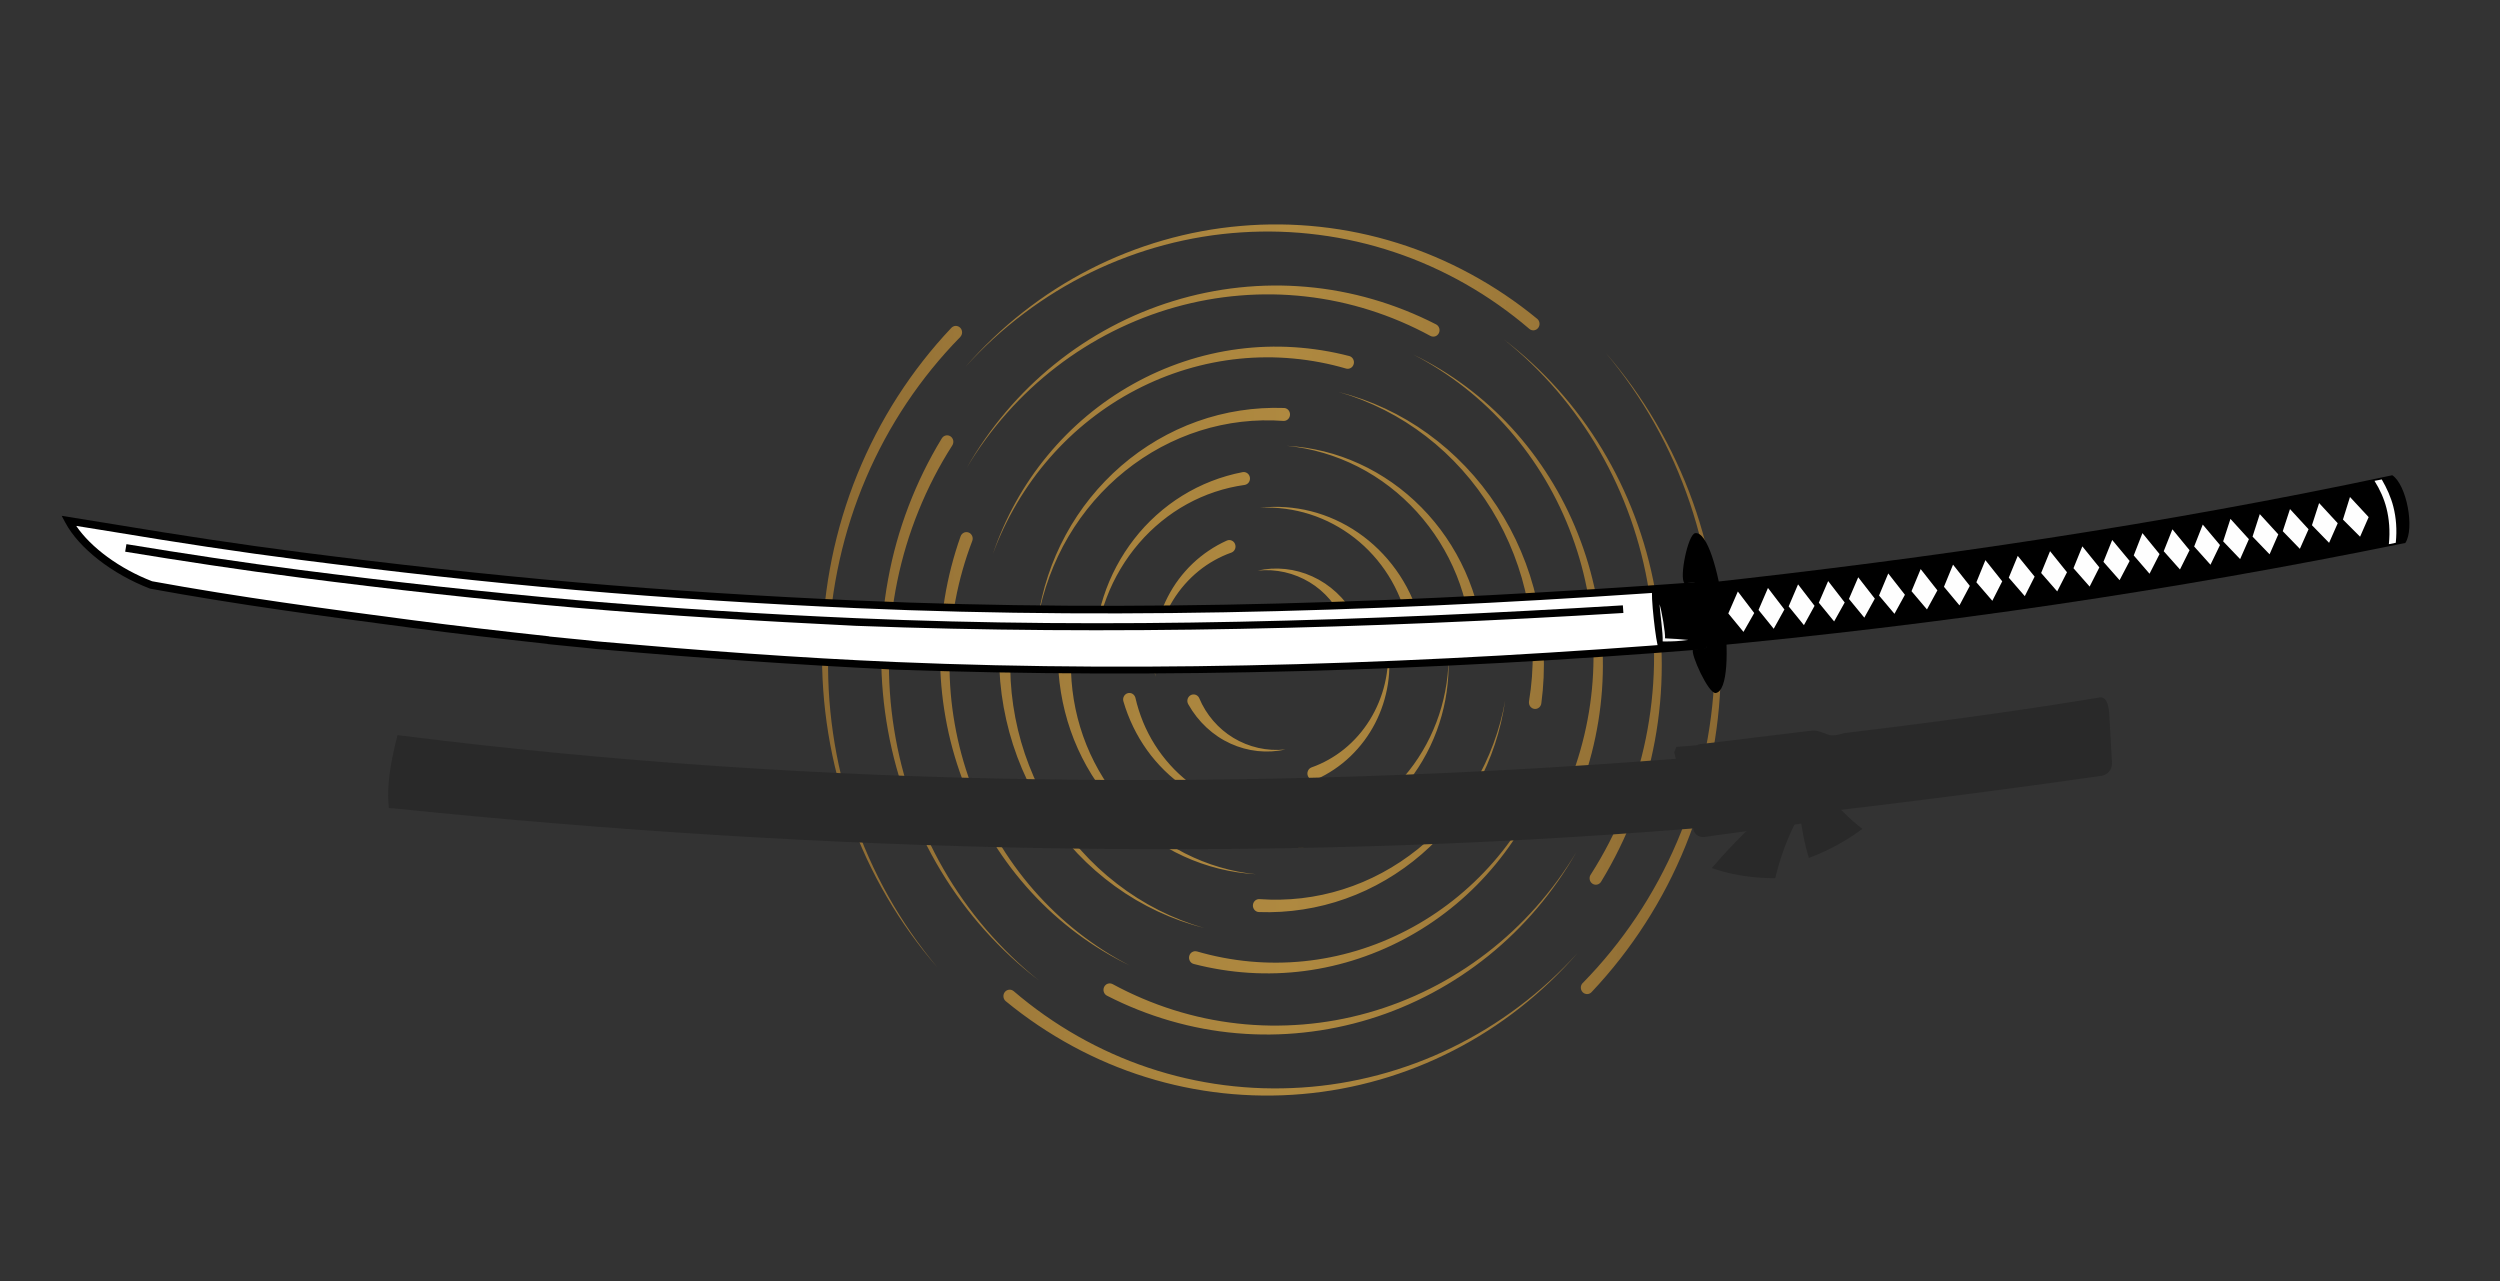 <?xml version="1.0" encoding="utf-8"?>
<!-- Generator: Adobe Illustrator 24.0.1, SVG Export Plug-In . SVG Version: 6.00 Build 0)  -->
<svg version="1.1" id="Layer_1" xmlns="http://www.w3.org/2000/svg" xmlns:xlink="http://www.w3.org/1999/xlink" x="0px" y="0px"
	 viewBox="0 0 891.39 456.79" style="enable-background:new 0 0 891.39 456.79;" xml:space="preserve">
<rect x="0" y="0" width="891.39" height="456.79" fill="#333333" stroke="none"/>
<style type="text/css">
	.st0{opacity:0;fill:#FFFFFF;}
	.st1{fill:url(#SVGID_1_);}
	.st2{fill:#FFFFFF;}
	.st3{fill:#292929;}
	.st4{fill-rule:evenodd;clip-rule:evenodd;}
	.st5{fill:#F4F4F4;}
	.st6{fill-rule:evenodd;clip-rule:evenodd;fill:#FEFEFE;}
</style>
<g>
	<rect x="0" y="0" class="st0" width="891.39" height="456.79"/>
	<linearGradient id="SVGID_1_" gradientUnits="userSpaceOnUse" x1="293.119" y1="235.331" x2="613.592" y2="235.331">
		<stop  offset="5.617738e-03" style="stop-color:#8C6A33"/>
		<stop  offset="0.139" style="stop-color:#9A7638"/>
		<stop  offset="0.354" style="stop-color:#A9843E"/>
		<stop  offset="0.522" style="stop-color:#AF8940"/>
		<stop  offset="1" style="stop-color:#8C6A33"/>
	</linearGradient>
	<path class="st1" d="M564.33,350.51c7.05-7.19,13.45-15.06,19.09-23.5c5.64-8.43,10.52-17.43,14.53-26.84
		c4.02-9.41,7.16-19.22,9.41-29.26c2.24-10.04,3.58-20.31,3.97-30.63c0.4-10.32-0.15-20.68-1.62-30.91
		c-1.48-10.23-3.89-20.32-7.2-30.1c-3.3-9.78-7.51-19.23-12.54-28.2c-5.03-8.97-10.89-17.45-17.47-25.29
		c6.72,7.72,12.73,16.1,17.94,25c5.21,8.9,9.61,18.32,13.12,28.1c3.51,9.78,6.12,19.91,7.79,30.22c1.68,10.31,2.43,20.78,2.2,31.25
		c-0.21,10.46-1.38,20.92-3.48,31.18c-2.1,10.26-5.13,20.32-9.06,30c-3.92,9.69-8.75,18.99-14.38,27.74
		c-5.63,8.75-12.05,16.97-19.16,24.49c-0.43,0.46-1,0.69-1.57,0.69c-0.57,0-1.14-0.21-1.58-0.66c-0.44-0.45-0.66-1.03-0.67-1.62
		c-0.01-0.59,0.21-1.18,0.64-1.64c0,0,0.01-0.01,0.01-0.02C564.32,350.52,564.33,350.51,564.33,350.51z M316.74,319.58
		c-5.03-8.97-9.25-18.42-12.55-28.2c-3.31-9.77-5.71-19.87-7.19-30.09c-1.48-10.23-2.03-20.59-1.62-30.91
		c0.39-10.31,1.73-20.58,3.97-30.62c2.24-10.04,5.39-19.85,9.41-29.25c4.01-9.41,8.89-18.4,14.53-26.84
		c5.64-8.43,12.04-16.31,19.09-23.5c0,0,0.01-0.01,0.01-0.02c0.01,0,0.01-0.01,0.01-0.02c0.43-0.46,0.64-1.05,0.64-1.64
		c0-0.59-0.23-1.18-0.67-1.63c-0.44-0.44-1.01-0.66-1.58-0.66c-0.57,0.01-1.13,0.24-1.57,0.69c-7.11,7.52-13.54,15.74-19.16,24.49
		c-5.62,8.76-10.45,18.05-14.38,27.74c-3.93,9.68-6.96,19.74-9.06,30c-2.1,10.26-3.27,20.71-3.48,31.18
		c-0.22,10.47,0.52,20.94,2.2,31.25c1.68,10.31,4.29,20.44,7.79,30.22c3.5,9.78,7.9,19.2,13.11,28.1c5.21,8.9,11.23,17.28,17.94,25
		C327.63,337.03,321.77,328.54,316.74,319.58z M361.4,353.39c-0.01,0-0.01-0.01-0.02-0.02c-0.48-0.4-1.07-0.55-1.64-0.48
		c-0.57,0.07-1.11,0.36-1.49,0.86c-0.38,0.5-0.53,1.11-0.46,1.7c0.06,0.59,0.35,1.15,0.83,1.54c7.41,6.09,15.38,11.45,23.74,15.98
		c8.36,4.54,17.13,8.26,26.16,11.07c9.02,2.82,18.29,4.74,27.64,5.75c9.35,1.01,18.79,1.12,28.14,0.3
		c9.35-0.8,18.62-2.53,27.65-5.13c9.03-2.6,17.81-6.07,26.2-10.37c8.39-4.29,16.37-9.41,23.81-15.26
		c7.45-5.85,14.35-12.42,20.59-19.6c-6.38,7.05-13.39,13.46-20.92,19.13c-7.52,5.67-15.56,10.59-23.96,14.68
		c-8.4,4.09-17.17,7.35-26.15,9.74c-8.98,2.38-18.16,3.9-27.39,4.49c-9.23,0.61-18.5,0.32-27.66-0.86s-18.2-3.25-26.97-6.19
		c-8.77-2.93-17.25-6.74-25.31-11.32s-15.7-9.96-22.78-16.02C361.41,353.4,361.41,353.4,361.4,353.39z M365.07,111.77
		c7.52-5.67,15.56-10.6,23.96-14.68c8.41-4.09,17.17-7.35,26.15-9.74c8.97-2.38,18.16-3.9,27.39-4.49
		c9.23-0.61,18.51-0.32,27.66,0.87c9.16,1.18,18.2,3.25,26.97,6.19c8.77,2.93,17.25,6.74,25.31,11.32
		c8.06,4.59,15.7,9.96,22.78,16.02c0,0,0.01,0.01,0.01,0.02c0.01,0,0.01,0.01,0.02,0.01c0.48,0.4,1.07,0.55,1.64,0.48
		c0.57-0.07,1.11-0.36,1.49-0.86c0.38-0.5,0.53-1.12,0.47-1.7c-0.07-0.59-0.35-1.15-0.83-1.54c-7.41-6.09-15.38-11.45-23.74-15.98
		c-8.36-4.54-17.13-8.26-26.16-11.07c-9.02-2.82-18.29-4.75-27.64-5.76c-9.35-1.01-18.79-1.12-28.14-0.3
		c-9.36,0.8-18.62,2.52-27.65,5.12c-9.03,2.6-17.81,6.07-26.2,10.37c-8.39,4.29-16.37,9.41-23.81,15.26s-14.35,12.41-20.59,19.59
		C350.52,123.85,357.54,117.44,365.07,111.77z M567.13,311.9c0,0.01-0.01,0.02-0.01,0.02c-0.33,0.54-0.41,1.16-0.29,1.74
		c0.12,0.57,0.46,1.1,0.98,1.44c0.52,0.34,1.12,0.43,1.68,0.3c0.55-0.13,1.06-0.48,1.39-1.02c4.68-7.68,8.66-15.81,11.88-24.24
		c3.22-8.43,5.67-17.17,7.3-26.07c1.64-8.89,2.45-17.94,2.45-26.97c0-9.04-0.81-18.06-2.42-26.92c-1.6-8.87-4.01-17.56-7.17-25.94
		c-3.16-8.38-7.07-16.45-11.67-24.06c-4.59-7.61-9.88-14.76-15.76-21.32c-5.88-6.57-12.35-12.55-19.29-17.84
		c6.84,5.45,13.16,11.57,18.89,18.23c5.71,6.67,10.83,13.89,15.22,21.54c4.41,7.65,8.11,15.72,11.06,24.07
		c2.95,8.35,5.15,16.97,6.54,25.73c1.4,8.75,2.01,17.63,1.83,26.49c-0.19,8.85-1.17,17.67-2.94,26.32
		c-1.77,8.65-4.33,17.1-7.63,25.22c-3.29,8.13-7.32,15.93-12.01,23.26C567.14,311.88,567.14,311.89,567.13,311.9z M351.62,331.41
		c-5.72-6.67-10.83-13.89-15.22-21.54c-4.4-7.65-8.1-15.72-11.05-24.07c-2.95-8.35-5.14-16.97-6.54-25.73
		c-1.41-8.75-2.01-17.63-1.83-26.48c0.19-8.85,1.16-17.68,2.94-26.32c1.77-8.64,4.33-17.1,7.63-25.22
		c3.29-8.13,7.32-15.93,12.01-23.26c0-0.01,0.01-0.02,0.01-0.02s0.01-0.02,0.01-0.02c0.33-0.54,0.41-1.17,0.29-1.74
		c-0.13-0.58-0.46-1.1-0.98-1.44c-0.52-0.34-1.12-0.43-1.68-0.3c-0.55,0.13-1.06,0.48-1.39,1.01c-4.68,7.68-8.66,15.81-11.88,24.24
		c-3.22,8.43-5.67,17.17-7.29,26.07c-1.64,8.9-2.45,17.94-2.45,26.97c0,9.03,0.81,18.06,2.42,26.92c1.6,8.86,4.01,17.55,7.17,25.93
		c3.16,8.38,7.07,16.45,11.66,24.06c4.59,7.61,9.88,14.76,15.76,21.32c5.88,6.56,12.35,12.55,19.29,17.85
		C363.66,344.19,357.34,338.07,351.62,331.41z M396.68,350.88c-0.01,0-0.01-0.01-0.02-0.01c-0.55-0.28-1.16-0.3-1.7-0.12
		c-0.54,0.19-1.01,0.59-1.28,1.17c-0.27,0.57-0.29,1.2-0.11,1.76c0.18,0.56,0.57,1.05,1.12,1.33c7.22,3.71,14.77,6.7,22.52,8.95
		c7.75,2.25,15.68,3.74,23.68,4.43c8,0.71,16.05,0.62,24.01-0.24c7.97-0.85,15.84-2.47,23.51-4.83c7.66-2.35,15.1-5.46,22.19-9.24
		c7.09-3.78,13.84-8.24,20.12-13.31c6.28-5.07,12.09-10.74,17.34-16.93c5.25-6.18,9.93-12.87,13.96-19.95
		c-4.19,6.98-9.02,13.53-14.37,19.56c-5.36,6.03-11.26,11.53-17.6,16.39c-6.33,4.87-13.1,9.12-20.19,12.68
		c-7.08,3.56-14.47,6.44-22.05,8.57c-7.58,2.14-15.34,3.54-23.15,4.18c-7.81,0.64-15.67,0.54-23.44-0.34
		c-7.77-0.86-15.45-2.5-22.91-4.86c-7.46-2.36-14.7-5.44-21.6-9.18C396.69,350.89,396.69,350.89,396.68,350.88z M359.08,147.2
		c5.36-6.03,11.26-11.53,17.6-16.4c6.33-4.87,13.11-9.12,20.19-12.68c7.09-3.56,14.48-6.44,22.06-8.57
		c7.58-2.14,15.34-3.54,23.15-4.18c7.81-0.65,15.66-0.54,23.43,0.34c7.77,0.87,15.45,2.51,22.91,4.87c7.46,2.36,14.7,5.44,21.6,9.19
		c0.01,0,0.01,0.01,0.03,0.01c0.01,0,0.01,0.01,0.02,0.01c0.55,0.28,1.16,0.3,1.7,0.12c0.54-0.19,1.01-0.59,1.28-1.16
		c0.27-0.57,0.29-1.2,0.11-1.76c-0.18-0.56-0.57-1.05-1.12-1.33c-7.22-3.7-14.77-6.7-22.52-8.95c-7.75-2.25-15.68-3.74-23.68-4.43
		c-7.99-0.71-16.04-0.62-24.01,0.23c-7.96,0.85-15.84,2.47-23.5,4.83c-7.66,2.35-15.1,5.45-22.19,9.23
		c-7.09,3.78-13.84,8.24-20.11,13.31c-6.29,5.07-12.09,10.75-17.34,16.93c-5.25,6.18-9.93,12.87-13.96,19.94
		C348.9,159.79,353.72,153.23,359.08,147.2z M560.04,277.8c0,0.01-0.01,0.02-0.01,0.03c-0.21,0.6-0.17,1.23,0.07,1.77
		s0.67,0.98,1.25,1.2c0.58,0.22,1.19,0.18,1.7-0.07c0.51-0.25,0.94-0.7,1.15-1.3c2.54-7.17,4.44-14.57,5.67-22.09
		c1.23-7.51,1.78-15.14,1.63-22.74c-0.14-7.6-0.98-15.18-2.47-22.6c-1.49-7.43-3.65-14.7-6.43-21.69c-2.77-7-6.17-13.72-10.14-20.05
		s-8.48-12.28-13.49-17.72c-5-5.46-10.5-10.41-16.38-14.79c-5.88-4.38-12.15-8.18-18.7-11.35c6.47,3.34,12.63,7.3,18.37,11.81
		c5.74,4.51,11.08,9.57,15.9,15.11c4.83,5.53,9.15,11.52,12.9,17.86c3.75,6.34,6.93,13.04,9.48,19.98
		c2.56,6.93,4.49,14.11,5.77,21.39c1.28,7.28,1.91,14.68,1.87,22.07c-0.04,7.39-0.75,14.76-2.12,21.99
		c-1.36,7.23-3.37,14.33-5.99,21.16C560.04,277.78,560.04,277.79,560.04,277.8z M384.45,332.45c-5.74-4.51-11.08-9.58-15.9-15.11
		c-4.83-5.53-9.15-11.52-12.89-17.86c-3.75-6.35-6.93-13.04-9.48-19.98c-2.56-6.94-4.49-14.11-5.77-21.39
		c-1.28-7.28-1.91-14.68-1.86-22.07c0.04-7.39,0.75-14.76,2.12-21.99c1.36-7.23,3.37-14.33,5.99-21.16c0,0,0.01-0.02,0.01-0.03
		c0-0.01,0.01-0.02,0.01-0.03c0.22-0.6,0.17-1.23-0.07-1.76c-0.24-0.54-0.67-0.98-1.25-1.2c-0.58-0.22-1.19-0.18-1.7,0.07
		c-0.52,0.25-0.94,0.7-1.16,1.3c-2.54,7.17-4.44,14.57-5.67,22.09c-1.23,7.51-1.78,15.14-1.63,22.74c0.14,7.6,0.98,15.17,2.47,22.6
		c1.49,7.42,3.65,14.7,6.43,21.69c2.77,7,6.17,13.72,10.13,20.05c3.96,6.33,8.48,12.27,13.49,17.72
		c5.01,5.45,10.5,10.41,16.38,14.78c5.88,4.38,12.15,8.19,18.7,11.35C396.35,340.93,390.19,336.97,384.45,332.45z M426.74,339.24
		c-0.01,0-0.02-0.01-0.03-0.01c-0.59-0.15-1.19-0.04-1.68,0.26c-0.49,0.3-0.86,0.8-1.01,1.42c-0.15,0.62-0.04,1.24,0.25,1.75
		c0.29,0.51,0.77,0.9,1.37,1.05c6.46,1.67,13.06,2.73,19.7,3.15c6.63,0.42,13.29,0.2,19.87-0.66c6.58-0.86,13.06-2.36,19.35-4.46
		c6.29-2.1,12.39-4.79,18.19-8.04c5.81-3.24,11.31-7.05,16.43-11.33c5.12-4.28,9.85-9.05,14.11-14.23
		c4.26-5.17,8.05-10.75,11.31-16.63c3.26-5.89,5.99-12.08,8.14-18.47c-2.32,6.33-5.21,12.42-8.61,18.17
		c-3.4,5.76-7.31,11.18-11.67,16.17c-4.36,4.99-9.16,9.56-14.31,13.62c-5.15,4.07-10.66,7.64-16.43,10.64
		c-5.77,3.02-11.8,5.47-17.98,7.33c-6.18,1.86-12.52,3.13-18.91,3.77c-6.39,0.65-12.83,0.67-19.2,0.08
		c-6.38-0.59-12.7-1.79-18.84-3.58C426.76,339.24,426.75,339.24,426.74,339.24z M362.6,179.44c3.4-5.76,7.31-11.18,11.67-16.17
		c4.36-5,9.15-9.56,14.31-13.62c5.16-4.07,10.66-7.64,16.43-10.64c5.77-3.01,11.8-5.47,17.98-7.33c6.18-1.86,12.52-3.13,18.91-3.77
		c6.39-0.65,12.83-0.67,19.2-0.08c6.38,0.59,12.7,1.79,18.84,3.58c0.01,0,0.02,0,0.03,0.01c0.01,0,0.02,0.01,0.03,0.01
		c0.59,0.15,1.19,0.04,1.68-0.26c0.49-0.3,0.86-0.8,1.01-1.42c0.15-0.62,0.04-1.24-0.25-1.75c-0.29-0.51-0.77-0.9-1.36-1.05
		c-6.46-1.68-13.07-2.73-19.7-3.15c-6.63-0.42-13.29-0.2-19.86,0.66c-6.58,0.86-13.06,2.36-19.35,4.45
		c-6.29,2.1-12.39,4.79-18.19,8.04c-5.8,3.24-11.31,7.04-16.43,11.32c-5.12,4.28-9.85,9.05-14.11,14.22
		c-4.27,5.17-8.06,10.75-11.32,16.63c-3.26,5.89-5.99,12.08-8.13,18.47C356.3,191.29,359.2,185.2,362.6,179.44z M545.18,250.13
		c0,0.01,0,0.03-0.01,0.03c-0.08,0.63,0.09,1.24,0.43,1.71c0.34,0.47,0.86,0.8,1.47,0.89c0.61,0.08,1.19-0.09,1.64-0.45
		c0.46-0.35,0.78-0.89,0.86-1.52c0.82-6.13,1.09-12.32,0.82-18.49c-0.27-6.16-1.09-12.29-2.45-18.28c-1.35-6-3.24-11.84-5.62-17.45
		c-2.38-5.62-5.25-11-8.57-16.05c-3.31-5.06-7.06-9.8-11.19-14.13c-4.13-4.34-8.64-8.28-13.45-11.75
		c-4.81-3.48-9.92-6.48-15.25-8.97c-5.33-2.49-10.87-4.47-16.53-5.9c5.62,1.61,11.07,3.77,16.29,6.42
		c5.22,2.65,10.19,5.79,14.84,9.38c4.65,3.58,8.97,7.61,12.9,12.01c3.93,4.39,7.46,9.16,10.55,14.2c3.09,5.05,5.72,10.38,7.86,15.91
		c2.14,5.52,3.8,11.25,4.92,17.07c1.13,5.83,1.74,11.74,1.81,17.67c0.08,5.92-0.36,11.84-1.33,17.66
		C545.18,250.1,545.18,250.11,545.18,250.13z M413.07,324.48c-5.22-2.65-10.19-5.79-14.83-9.39c-4.65-3.58-8.97-7.61-12.9-12.01
		c-3.93-4.39-7.46-9.16-10.54-14.2c-3.09-5.05-5.72-10.38-7.86-15.9c-2.15-5.53-3.8-11.25-4.92-17.07
		c-1.13-5.82-1.74-11.74-1.81-17.66c-0.08-5.92,0.36-11.84,1.33-17.66c0-0.01,0-0.02,0-0.04c0-0.01,0-0.02,0.01-0.03
		c0.08-0.63-0.09-1.24-0.43-1.71c-0.35-0.47-0.86-0.81-1.47-0.89c-0.61-0.09-1.19,0.09-1.64,0.44c-0.46,0.36-0.78,0.9-0.86,1.52
		c-0.82,6.13-1.09,12.32-0.82,18.49c0.27,6.16,1.09,12.29,2.45,18.28c1.35,5.99,3.24,11.84,5.62,17.45c2.38,5.61,5.25,11,8.56,16.05
		c3.31,5.06,7.07,9.8,11.2,14.13c4.13,4.34,8.64,8.28,13.45,11.75c4.81,3.48,9.92,6.48,15.25,8.97c5.33,2.49,10.87,4.47,16.52,5.9
		C423.75,329.28,418.29,327.12,413.07,324.48z M449.06,320.58c-0.01,0-0.03,0-0.04,0c-0.61-0.02-1.18,0.22-1.59,0.62
		c-0.41,0.41-0.68,0.97-0.7,1.61s0.21,1.22,0.6,1.66c0.39,0.43,0.94,0.71,1.55,0.73c5.26,0.19,10.53-0.13,15.71-0.93
		c5.19-0.8,10.3-2.09,15.24-3.86c4.95-1.76,9.73-4,14.26-6.66c4.54-2.66,8.84-5.74,12.83-9.19c3.99-3.45,7.67-7.27,10.99-11.4
		c3.32-4.13,6.27-8.56,8.8-13.23c2.54-4.66,4.65-9.56,6.32-14.61c1.67-5.05,2.89-10.25,3.64-15.51c-0.93,5.24-2.33,10.37-4.17,15.32
		c-1.83,4.95-4.09,9.72-6.75,14.23c-2.66,4.51-5.71,8.75-9.1,12.67c-3.39,3.92-7.12,7.52-11.12,10.73c-4,3.21-8.28,6.05-12.75,8.45
		c-4.48,2.41-9.16,4.39-13.97,5.9c-4.8,1.52-9.74,2.57-14.71,3.15c-4.98,0.58-10,0.69-14.98,0.33
		C449.09,320.58,449.07,320.58,449.06,320.58z M374.21,205.54c1.83-4.95,4.09-9.72,6.75-14.23c2.66-4.51,5.71-8.76,9.1-12.68
		c3.39-3.92,7.12-7.52,11.12-10.73c4-3.21,8.28-6.05,12.75-8.45c4.48-2.4,9.16-4.38,13.97-5.9c4.81-1.52,9.74-2.57,14.71-3.15
		c4.98-0.58,10-0.69,14.98-0.32c0.01,0,0.02,0,0.04,0c0.01,0,0.03,0,0.04,0c0.62,0.02,1.18-0.22,1.59-0.62
		c0.42-0.41,0.68-0.97,0.7-1.61s-0.21-1.22-0.59-1.65c-0.39-0.43-0.94-0.71-1.55-0.73c-5.26-0.18-10.53,0.13-15.71,0.93
		c-5.19,0.8-10.3,2.09-15.24,3.86c-4.95,1.76-9.72,4-14.26,6.65c-4.54,2.66-8.84,5.74-12.83,9.19c-3.99,3.45-7.67,7.27-10.99,11.39
		c-3.32,4.13-6.27,8.56-8.8,13.23c-2.54,4.66-4.65,9.56-6.32,14.61c-1.67,5.05-2.89,10.25-3.64,15.51
		C370.98,215.63,372.37,210.49,374.21,205.54z M524.83,231.24c0,0.02,0,0.03,0,0.05c0.05,0.63,0.34,1.19,0.77,1.57
		c0.43,0.39,1.01,0.6,1.62,0.55c0.61-0.05,1.14-0.35,1.52-0.8c0.37-0.45,0.57-1.04,0.53-1.68c-0.35-4.72-1.11-9.4-2.26-13.96
		c-1.15-4.56-2.7-9.01-4.61-13.27c-1.92-4.26-4.21-8.33-6.82-12.15c-2.61-3.82-5.55-7.38-8.77-10.64c-3.21-3.26-6.7-6.22-10.41-8.82
		c-3.71-2.6-7.63-4.87-11.72-6.73c-4.08-1.87-8.32-3.35-12.65-4.42c-4.32-1.07-8.73-1.74-13.16-1.98c4.41,0.44,8.77,1.29,13.02,2.54
		c4.24,1.25,8.37,2.89,12.32,4.91c3.94,2.01,7.7,4.39,11.22,7.1c3.52,2.7,6.8,5.73,9.79,9.03c2.99,3.3,5.69,6.87,8.06,10.65
		c2.36,3.78,4.4,7.77,6.07,11.92c1.67,4.15,2.96,8.44,3.88,12.81c0.91,4.37,1.45,8.82,1.6,13.28
		C524.82,231.2,524.82,231.22,524.83,231.24z M434.82,309.17c-4.25-1.25-8.37-2.9-12.32-4.91c-3.94-2.01-7.7-4.39-11.22-7.1
		c-3.52-2.7-6.8-5.73-9.79-9.03c-2.99-3.29-5.69-6.87-8.06-10.65c-2.36-3.78-4.4-7.77-6.07-11.92c-1.67-4.14-2.96-8.44-3.88-12.81
		c-0.91-4.37-1.45-8.82-1.6-13.28c0-0.02,0-0.03,0-0.05c0-0.02,0-0.03,0-0.05c-0.05-0.64-0.34-1.19-0.77-1.57
		c-0.43-0.39-1.01-0.6-1.62-0.55c-0.61,0.05-1.14,0.35-1.52,0.8c-0.37,0.45-0.58,1.05-0.53,1.68c0.35,4.72,1.11,9.4,2.26,13.96
		c1.15,4.56,2.69,9.01,4.61,13.27c1.92,4.26,4.2,8.33,6.82,12.15c2.61,3.82,5.55,7.38,8.77,10.64c3.22,3.26,6.7,6.22,10.41,8.83
		c3.71,2.6,7.64,4.86,11.72,6.73c4.08,1.87,8.32,3.35,12.64,4.42c4.32,1.07,8.73,1.74,13.15,1.98
		C443.42,311.28,439.06,310.42,434.82,309.17z M462.93,297.76L462.93,297.76c-0.02,0-0.04,0-0.05,0.01c-0.02,0-0.04,0.01-0.06,0.01
		c-0.6,0.12-1.1,0.48-1.42,0.96c-0.32,0.49-0.46,1.1-0.35,1.73c0.11,0.63,0.46,1.15,0.93,1.48c0.47,0.33,1.06,0.48,1.67,0.37
		c3.8-0.74,7.52-1.81,11.12-3.22c3.6-1.4,7.07-3.14,10.36-5.17c3.29-2.03,6.39-4.37,9.27-6.96c2.88-2.6,5.53-5.45,7.91-8.51
		c2.38-3.07,4.51-6.34,6.33-9.78c1.83-3.43,3.35-7.03,4.55-10.73c1.21-3.7,2.09-7.5,2.64-11.35c0.55-3.85,0.78-7.74,0.67-11.61
		c-0.07,3.87-0.48,7.73-1.21,11.51c-0.73,3.78-1.78,7.48-3.14,11.05c-1.36,3.57-3.02,7.01-4.95,10.26
		c-1.93,3.25-4.14,6.32-6.58,9.15c-2.44,2.84-5.12,5.44-7.99,7.78c-2.87,2.34-5.93,4.41-9.14,6.17c-3.21,1.77-6.56,3.23-10,4.38
		C470.04,296.43,466.51,297.26,462.93,297.76L462.93,297.76z M391.43,224.16c0.73-3.78,1.78-7.48,3.14-11.05
		c1.35-3.57,3.01-7.01,4.95-10.26c1.93-3.25,4.14-6.31,6.58-9.15c2.44-2.84,5.12-5.44,7.99-7.78s5.93-4.41,9.13-6.17
		c3.21-1.77,6.56-3.23,10-4.37c3.44-1.15,6.97-1.97,10.54-2.47l0.01,0h0c0.02,0,0.03,0,0.05-0.01c0.02,0,0.04,0,0.05-0.01
		c0.6-0.12,1.1-0.47,1.43-0.96c0.32-0.49,0.46-1.1,0.35-1.73c-0.11-0.63-0.46-1.15-0.93-1.48c-0.47-0.34-1.06-0.49-1.67-0.37
		c-3.8,0.73-7.52,1.81-11.12,3.21c-3.6,1.4-7.07,3.14-10.36,5.17c-3.29,2.03-6.39,4.37-9.27,6.96c-2.88,2.59-5.53,5.44-7.91,8.51
		c-2.38,3.07-4.5,6.34-6.33,9.78c-1.82,3.43-3.35,7.03-4.55,10.73c-1.2,3.7-2.09,7.5-2.64,11.35c-0.55,3.84-0.78,7.73-0.67,11.6
		C390.29,231.8,390.69,227.94,391.43,224.16z M501.89,221.86c0.01,0.02,0.01,0.05,0.02,0.07c0.18,0.61,0.58,1.09,1.08,1.37
		c0.5,0.28,1.11,0.36,1.7,0.17c0.59-0.18,1.05-0.59,1.32-1.12c0.27-0.52,0.35-1.15,0.17-1.76c-0.91-3.14-2.09-6.19-3.5-9.11
		c-1.41-2.92-3.06-5.69-4.93-8.3c-1.87-2.6-3.95-5.03-6.21-7.25c-2.26-2.22-4.7-4.23-7.28-6c-2.58-1.77-5.3-3.31-8.12-4.59
		c-2.82-1.28-5.74-2.31-8.72-3.06c-2.97-0.76-6.01-1.23-9.05-1.44c-3.04-0.21-6.09-0.14-9.11,0.2c3.03-0.15,6.06-0.03,9.06,0.37
		s5.94,1.06,8.81,1.98c2.87,0.92,5.65,2.1,8.3,3.51c2.65,1.41,5.19,3.06,7.56,4.91s4.58,3.92,6.59,6.15
		c2.02,2.23,3.84,4.65,5.45,7.2c1.61,2.55,2.99,5.24,4.14,8.02c1.15,2.79,2.06,5.66,2.74,8.6
		C501.87,221.81,501.88,221.83,501.89,221.86z M448.41,289.24c-2.99-0.39-5.94-1.05-8.81-1.98c-2.87-0.92-5.65-2.1-8.3-3.51
		c-2.65-1.42-5.19-3.06-7.55-4.92c-2.37-1.85-4.58-3.91-6.59-6.15c-2.01-2.24-3.84-4.65-5.44-7.2c-1.61-2.55-2.99-5.24-4.14-8.02
		c-1.14-2.79-2.06-5.66-2.73-8.6c0-0.02-0.01-0.05-0.02-0.07s-0.01-0.05-0.02-0.07c-0.18-0.61-0.58-1.09-1.08-1.37
		s-1.11-0.36-1.69-0.17c-0.59,0.18-1.05,0.6-1.32,1.12c-0.27,0.52-0.35,1.15-0.17,1.76c0.91,3.14,2.09,6.18,3.5,9.1
		c1.41,2.91,3.06,5.69,4.93,8.3c1.86,2.61,3.95,5.03,6.21,7.25c2.26,2.22,4.7,4.23,7.28,6c2.58,1.77,5.3,3.31,8.12,4.59
		c2.82,1.28,5.74,2.31,8.72,3.06c2.98,0.76,6.01,1.23,9.05,1.44c3.04,0.21,6.09,0.14,9.1-0.2
		C454.44,289.77,451.41,289.64,448.41,289.24z M467.58,273.65c-0.03,0.01-0.06,0.02-0.08,0.03c-0.57,0.25-0.97,0.72-1.18,1.27
		c-0.21,0.55-0.22,1.18,0.03,1.77c0.24,0.58,0.69,1.01,1.22,1.23c0.53,0.22,1.14,0.22,1.7-0.03c2.25-1.01,4.42-2.22,6.46-3.6
		c2.05-1.38,3.98-2.93,5.76-4.64c1.78-1.71,3.42-3.56,4.9-5.54c1.48-1.98,2.79-4.08,3.92-6.27c1.13-2.19,2.08-4.47,2.84-6.81
		s1.33-4.73,1.71-7.16c0.38-2.42,0.55-4.87,0.53-7.31c-0.02-2.43-0.24-4.86-0.65-7.25c0.23,2.41,0.26,4.83,0.1,7.23
		c-0.16,2.4-0.52,4.78-1.06,7.1c-0.54,2.32-1.28,4.59-2.18,6.77c-0.9,2.18-1.97,4.27-3.2,6.26c-1.23,1.98-2.61,3.85-4.13,5.58
		s-3.17,3.32-4.93,4.76c-1.76,1.43-3.64,2.7-5.59,3.8c-1.95,1.1-3.99,2.03-6.08,2.77C467.64,273.63,467.61,273.64,467.58,273.65z
		 M411.86,234.06c0.16-2.4,0.52-4.77,1.06-7.09c0.54-2.32,1.28-4.59,2.18-6.77c0.9-2.18,1.97-4.27,3.2-6.26
		c1.23-1.98,2.61-3.85,4.13-5.58c1.52-1.73,3.17-3.32,4.93-4.75c1.76-1.44,3.64-2.7,5.59-3.8c1.95-1.1,3.99-2.03,6.08-2.77
		c0.03-0.01,0.06-0.02,0.08-0.03c0.03-0.01,0.06-0.02,0.08-0.03c0.57-0.25,0.97-0.72,1.19-1.27c0.2-0.55,0.21-1.18-0.03-1.76
		c-0.24-0.59-0.69-1.01-1.22-1.23c-0.53-0.22-1.14-0.22-1.7,0.03c-2.25,1.01-4.42,2.22-6.46,3.6c-2.05,1.38-3.98,2.93-5.77,4.64
		c-1.78,1.7-3.42,3.56-4.9,5.53c-1.48,1.98-2.78,4.08-3.91,6.27c-1.13,2.19-2.09,4.47-2.85,6.81c-0.76,2.34-1.33,4.73-1.71,7.16
		c-0.38,2.42-0.55,4.87-0.53,7.3c0.02,2.43,0.24,4.87,0.65,7.25C411.73,238.89,411.7,236.46,411.86,234.06z M479.14,221.8
		c0.02,0.04,0.04,0.08,0.06,0.12c0.31,0.56,0.8,0.93,1.35,1.08c0.55,0.15,1.16,0.08,1.69-0.23c0.53-0.32,0.89-0.83,1.04-1.4
		c0.14-0.57,0.08-1.2-0.23-1.76l0-0.01l-0.01-0.01c-1.75-3.14-3.98-5.96-6.54-8.33c-2.57-2.38-5.46-4.32-8.56-5.72
		c-3.09-1.42-6.38-2.3-9.68-2.65c-3.3-0.35-6.64-0.16-9.83,0.57c3.25-0.35,6.52-0.14,9.65,0.57c3.13,0.71,6.13,1.92,8.85,3.57
		c2.73,1.64,5.16,3.72,7.21,6.12c2.05,2.39,3.73,5.1,4.94,7.98C479.1,221.72,479.12,221.76,479.14,221.8z M448.62,266.66
		c-3.13-0.71-6.13-1.92-8.85-3.57c-2.72-1.64-5.16-3.72-7.21-6.12c-2.06-2.39-3.73-5.1-4.94-7.98c-0.01-0.04-0.03-0.08-0.05-0.12
		c-0.02-0.04-0.04-0.08-0.06-0.12c-0.31-0.55-0.8-0.92-1.35-1.07c-0.55-0.15-1.16-0.09-1.69,0.23c-0.53,0.32-0.89,0.83-1.04,1.4
		c-0.14,0.57-0.08,1.2,0.23,1.75l0,0.01l0.01,0.01c1.75,3.14,3.98,5.96,6.54,8.34c2.56,2.38,5.46,4.32,8.56,5.72
		c3.09,1.41,6.37,2.3,9.68,2.65c3.3,0.35,6.63,0.17,9.82-0.56C455.02,267.58,451.75,267.37,448.62,266.66z"/>
	<g>
		<g>
			<path class="st2" d="M319.17,237.36c-34.97-1.74-69.67-4.12-104.54-7.21c-0.71-0.07-1.06-0.1-1.77-0.17c0,0.01,0,0.02,0,0.03
				c-0.35-0.04-3.92-0.43-4.92-0.53c-2.04-0.2-3.06-0.3-5.09-0.5c-2.46-0.24-4.85-0.47-7.26-0.73c-0.08-0.03-0.12-0.04-0.2-0.06
				c-17.11-1.87-33.28-3.75-48.16-5.71c-31.16-4.1-62.48-8.3-93.47-13.99c-12.91-4.98-24.45-13.93-29.19-22.74
				c6.88,1.12,10.31,1.67,17.19,2.78c21.34,3.55,43.46,6.95,65.5,9.78c32.59,4.19,65.62,7.89,98.26,10.74
				c33.06,2.89,66.69,5,99.9,6.46c99.88,4.41,200.99,0.66,301.16-6.65c0.21,0.5,0.4,1.08,0.59,1.77c0.52,1.96,0.76,3.98,0.93,5.68
				c0.07,0.72,0.26,2.87,0.26,2.87c0.04,0.41,0.07,0.83,0.09,1.24c0.02,0.58,0.02,1.21-0.02,1.85c-0.12,2.48-0.6,4.9-1.16,7.58
				c-0.02,0.08-0.03,0.12-0.04,0.2c-0.06,0.02-0.08,0.03-0.14,0.05C511.62,237.8,414.94,240.72,319.17,237.36z"/>
			<path d="M606.6,208.02c0.28,9.04,0.41,13.57,0.69,22.61c84.2-7.82,167.05-20.04,249.91-36.94c0.14-0.03,0.35,0.03,0.43-0.09
				c3.4-5.13,0.48-20.77-4.65-24.15c-0.07-0.04-0.15,0.03-0.23,0.05C771.49,186.82,689.44,198.97,606.6,208.02z"/>
			<g>
				<g>
					<path class="st3" d="M654.91,287.08c-1.43-1.61-2.76-3.32-4-5.07c-0.94,0.21-1.9,0.38-2.84,0.49
						c-1.23,0.14-2.45,0.22-3.66,0.25c-0.59,0.02-1.17,0.03-1.75,0.03c-0.63,0.01-1.29,0.06-1.94,0.17c-1.24,0.19-2.46,0.56-3.62,1
						c-0.41,0.15-0.79,0.34-1.19,0.5c-4.92,4.11-9.64,8.33-13.97,12.61c-3.8,3.76-7.45,7.65-10.82,11.57
						c-0.31,0.36-0.46,0.53-0.77,0.89c0.46,0.15,0.69,0.23,1.15,0.38c3.15,1.05,6.59,1.86,10.21,2.41c3.03,0.45,6.23,0.72,9.5,0.79
						c0.7,0.02,1.05,0.02,1.75,0.04c0.11-0.47,0.17-0.7,0.29-1.17c1.08-4.42,2.58-8.91,4.44-13.32c1.21-2.88,2.64-5.76,4.19-8.63
						c0.16,1.56,0.29,3.14,0.53,4.66c0.55,3.55,1.33,7.07,2.33,10.45c0.09,0.31,0.14,0.46,0.23,0.77c0.46-0.18,0.68-0.27,1.14-0.44
						c3.14-1.22,6.26-2.69,9.29-4.36c2.53-1.4,5.02-2.97,7.39-4.66c0.51-0.36,0.76-0.54,1.27-0.9c-0.32-0.25-0.48-0.38-0.81-0.63
						C660.2,292.51,657.4,289.87,654.91,287.08z"/>
				</g>
				<g>
					<path class="st3" d="M752.09,255c-0.13-2.39-0.64-6.49-3.19-6.36c-30.38,5.04-61.01,9.08-91.58,12.79
						c-0.01,0.02,0,0.06-0.04,0.07c-0.12,0.03-0.18,0.05-0.29,0.08c-0.76,0.2-1.52,0.41-2.3,0.52c-0.78,0.11-1.57,0.13-2.34-0.03
						c-0.4-0.08-0.77-0.21-1.15-0.37c-0.34-0.14-0.68-0.27-1.03-0.4c-0.73-0.26-1.47-0.49-2.22-0.65c-0.48-0.1-0.98-0.16-1.47-0.18
						c-2.15,0.25-3.22,0.37-5.36,0.62c-10.79,1.25-22.46,2.83-33.22,4.03c-0.5,0.06-1,0.11-1.52,0.17c-0.48,0.05-0.94,0.2-1.35,0.43
						c-2.44,0.21-4.89,0.41-7.31,0.6c-0.31,0.74-0.46,1.12-0.77,1.86c0.23,0.95,0.35,1.42,0.58,2.37
						c-149.97,11.67-305.62,10.59-454.81-8.32c-0.11,0-0.17,0.01-0.28,0.01c-0.15-0.14-0.43-0.13-0.71-0.12
						c-2.11,8.37-4.07,17.45-3.06,25.99c0.28-0.01,0.57,0.12,1,0.11c0.17-0.01,0.25-0.01,0.43-0.02
						c153.15,15.8,310.08,19.67,463.64,7.18c0.07,0.87,0.49,1.69,1.17,2.26c0.72,0.6,1.69,0.9,2.67,0.8
						c17.22-2.34,25.83-3.53,43.04-5.93c0.8-0.09,1.55-0.45,2.12-1.01c0.65-0.65,0.99-1.52,0.97-2.42
						c31.76-3.75,63.39-7.85,95.05-12.37c2.55-0.14,4.42-2.21,4.28-4.74C752.71,266.37,752.4,260.62,752.09,255z"/>
				</g>
			</g>
			<g>
				<path d="M319.12,238.77c-34.99-1.74-69.72-4.12-104.62-7.21c0,0-0.01,0-0.01,0c0,0.01,0,0.01,0,0.02
					c-0.69-0.06-1.03-0.09-1.72-0.15c0,0-3.91-0.42-4.96-0.53c-2.04-0.2-3.05-0.3-5.09-0.5c-2.47-0.24-4.86-0.47-7.27-0.73
					c-0.16-0.04-0.24-0.06-0.4-0.1c-16.88-1.83-33.06-3.71-47.99-5.68c-31.19-4.11-62.52-8.3-93.55-14
					c-13.6-5.22-25.36-14.44-30.22-23.54c-0.52-0.97-0.78-1.46-1.3-2.43c8,1.3,12,1.95,19.99,3.24c21.36,3.56,43.46,6.94,65.46,9.77
					c32.57,4.19,65.58,7.88,98.19,10.73c33.04,2.88,66.64,4.99,99.84,6.46c99.83,4.41,200.89,0.66,301.02-6.65
					c0.39-0.03,0.59-0.05,0.99-0.08c0.15,0.36,0.23,0.54,0.39,0.91c0.24,0.57,0.46,1.22,0.66,1.99c0.55,2.05,0.8,4.14,0.97,5.9
					c0.07,0.72,0.26,2.88,0.26,2.88c0.04,0.43,0.08,0.87,0.09,1.3c0.02,0.63,0.02,1.3-0.02,1.98c-0.12,2.56-0.61,5.05-1.18,7.8
					c-0.08,0.4-0.12,0.6-0.21,1c-0.43,0.14-0.65,0.21-1.08,0.35C511.79,239.21,414.99,242.13,319.12,238.77z M211.9,228.58
					c1.15,0.1,1.72,0.16,2.86,0.26c34.85,3.08,69.76,5.73,104.46,7.2c94.7,4.02,191.76,0.44,286.9-7.19
					c0.5-2.46,0.88-4.56,0.98-6.65c0.03-0.59,0.03-1.19,0.01-1.75c-0.01-0.38-0.05-0.77-0.09-1.16c0,0-0.18-2.15-0.25-2.86
					c-0.16-1.65-0.4-3.6-0.9-5.47c-0.07-0.25-0.14-0.49-0.21-0.71c-99.9,7.25-200.72,10.97-300.31,6.58
					c-33.24-1.47-66.89-3.58-99.96-6.46c-32.65-2.85-65.7-6.56-98.31-10.75c-22.04-2.83-44.16-6.22-65.55-9.79
					c-5.74-0.93-8.61-1.39-14.35-2.32c5.24,7.73,15.5,15.29,27.06,19.74c30.9,5.65,62.1,9.83,93.16,13.91
					c14.99,1.97,31.24,3.86,48.19,5.7c0.16,0.04,0.24,0.06,0.4,0.1c2.32,0.25,4.62,0.48,6.99,0.7c2.04,0.2,3.05,0.3,5.09,0.5
					C208.76,228.24,210.66,228.45,211.9,228.58z"/>
			</g>
			<g>
				<path d="M305.1,223.14c-33.41-1.65-66.92-3.58-100.01-6.47c-32.67-2.85-65.73-6.55-98.36-10.75
					c-20.89-2.69-41.85-5.88-62.1-9.21c0.18-1.08,0.27-1.61,0.45-2.69c20.21,3.33,41.15,6.52,62,9.2
					c32.59,4.19,65.61,7.89,98.24,10.73c33.05,2.88,66.69,5.02,99.88,6.46c90.63,3.95,182.41,0.97,273.44-4.57
					c0.08,1.09,0.11,1.63,0.19,2.72C487.72,224.11,396.38,226.59,305.1,223.14z"/>
			</g>
			<g>
				<path class="st4" d="M608.8,207.98c-6.29,0.42-18.96,1.18-19.61,2.03c-0.82,1.08,1.32,20.15,2.15,20.91
					c1.14,1.05,18.51-0.06,19.54-1.18c1.49-1.62-0.98-14.07-2.29-19.01C608.67,209.64,608.71,209.09,608.8,207.98z"/>
			</g>
			<g>
				<path class="st4" d="M611.73,247.1c-2.62,0.27-9.03-14.08-8.08-15.41c0.2-0.28,4.11-0.29,4.62-0.7
					c1.46-1.16-1.61-22.59-4.11-23.31c-0.74-0.21-3.35,0.42-3.53,0.26c-2-1.74,1.22-17.47,3.79-17.84
					C612.99,188.87,620.52,245.84,611.73,247.1L611.73,247.1z"/>
			</g>
			<g>
				<path class="st5" d="M593.68,227.6c2.75,0.14,5.52,0.28,8.3,0.57c-2.91,0.43-5.83,0.59-8.77,0.54c-0.15,0-0.23,0-0.38-0.01l0,0
					c0.18-2.74-1.01-10.88-1.11-13.25C592.45,217.52,593.87,225.79,593.68,227.6z"/>
			</g>
			<g>
				<g>
					<path class="st6" d="M849.23,170.95c-1.04,0.2-1.55,0.3-2.59,0.5c1.92,3.06,3.41,6.32,4.28,9.78c0.94,3.73,1.33,8.07,0.84,12.8
						c0.99-0.2,1.48-0.3,2.47-0.5c0.48-4.74,0.12-8.93-0.85-12.8C852.51,177.26,851.01,174.01,849.23,170.95L849.23,170.95z"/>
				</g>
			</g>
			<g>
				<g>
					<path class="st6" d="M621.65,225.31c1.53-2.69,2.3-4.04,3.83-6.73c-2.34-3.07-3.51-4.61-5.84-7.68
						c-1.36,3.13-2.03,4.7-3.4,7.83C618.41,221.36,619.49,222.68,621.65,225.31z"/>
				</g>
			</g>
			<g>
				<g>
					<path class="st6" d="M632.43,224.19c1.52-2.75,2.29-4.13,3.81-6.88c-2.35-3.06-3.52-4.6-5.86-7.67
						c-1.35,3.13-2.02,4.7-3.37,7.84C629.17,220.16,630.26,221.5,632.43,224.19z"/>
				</g>
			</g>
			<g>
				<g>
					<path class="st6" d="M643.2,222.9c1.52-2.76,2.28-4.13,3.79-6.89c-2.36-3.06-3.53-4.59-5.88-7.65
						c-1.34,3.14-2.01,4.71-3.35,7.85C639.93,218.88,641.02,220.22,643.2,222.9z"/>
				</g>
			</g>
			<g>
				<g>
					<path class="st6" d="M653.97,221.58c1.51-2.71,2.27-4.06,3.77-6.76c-2.37-3.05-3.54-4.58-5.9-7.64c-1.33,3.09-2,4.63-3.33,7.72
						C650.69,217.57,651.78,218.91,653.97,221.58z"/>
				</g>
			</g>
			<g>
				<g>
					<path class="st6" d="M664.73,220.23c1.5-2.71,2.26-4.07,3.75-6.78c-2.37-3.05-3.56-4.57-5.92-7.62
						c-1.32,3.09-1.98,4.63-3.31,7.72C661.44,216.23,662.53,217.57,664.73,220.23z"/>
				</g>
			</g>
			<g>
				<g>
					<path class="st6" d="M675.48,218.86c1.5-2.71,2.24-4.07,3.73-6.79c-2.38-3.04-3.57-4.56-5.94-7.6
						c-1.31,3.15-1.97,4.72-3.29,7.87C672.18,214.95,673.28,216.25,675.48,218.86z"/>
				</g>
			</g>
			<g>
				<g>
					<path class="st6" d="M687.07,217.3c1.49-2.72,2.23-4.08,3.72-6.8c-2.39-3.03-3.58-4.55-5.96-7.59
						c-1.3,3.15-1.96,4.73-3.27,7.88C683.76,213.4,684.86,214.7,687.07,217.3z"/>
				</g>
			</g>
			<g>
				<g>
					<path class="st6" d="M698.66,215.85c1.48-2.78,2.22-4.17,3.69-6.95c-2.4-3.03-3.59-4.54-5.98-7.57
						c-1.29,3.16-1.94,4.73-3.24,7.89C695.33,211.87,696.44,213.2,698.66,215.85z"/>
				</g>
			</g>
			<g>
				<g>
					<path class="st6" d="M710.38,214.22c1.41-2.78,2.12-4.17,3.53-6.95c-2.41-3.02-3.61-4.53-6-7.55c-1.29,3.16-1.93,4.74-3.22,7.9
						C706.96,210.26,708.09,211.58,710.38,214.22z"/>
				</g>
			</g>
			<g>
				<g>
					<path class="st6" d="M721.95,212.56c1.41-2.78,2.11-4.18,3.51-6.96c-2.41-2.96-3.62-4.44-6.02-7.4
						c-1.28,3.11-1.92,4.66-3.2,7.77C718.52,208.61,719.66,209.93,721.95,212.56z"/>
				</g>
			</g>
			<g>
				<g>
					<path class="st6" d="M733.51,210.87c1.4-2.73,2.1-4.1,3.49-6.83c-2.42-3.01-3.63-4.51-6.04-7.52c-1.27,3.11-1.9,4.67-3.18,7.78
						C730.07,206.93,731.22,208.25,733.51,210.87z"/>
				</g>
			</g>
			<g>
				<g>
					<path class="st6" d="M745.07,209.15c1.39-2.74,2.09-4.11,3.47-6.84c-2.43-3-3.64-4.5-6.07-7.5c-1.26,3.12-1.89,4.67-3.16,7.79
						C741.62,205.22,742.77,206.53,745.07,209.15z"/>
				</g>
			</g>
			<g>
				<g>
					<path class="st6" d="M755.75,206.87c1.44-2.74,2.16-4.12,3.59-6.86c-2.49-2.99-3.74-4.49-6.22-7.48
						c-1.25,3.12-1.88,4.68-3.13,7.8C752.29,202.95,753.45,204.26,755.75,206.87z"/>
				</g>
			</g>
			<g>
				<g>
					<path class="st6" d="M766.43,204.57c1.43-2.8,2.14-4.2,3.57-7.01c-2.45-2.99-3.67-4.48-6.1-7.47c-1.24,3.18-1.86,4.77-3.1,7.95
						C763.04,200.65,764.17,201.96,766.43,204.57z"/>
				</g>
			</g>
			<g>
				<g>
					<path class="st6" d="M777.28,203.05c1.37-2.75,2.05-4.12,3.42-6.87c-2.45-2.98-3.68-4.47-6.12-7.45
						c-1.23,3.13-1.85,4.69-3.09,7.81C773.8,199.15,774.96,200.45,777.28,203.05z"/>
				</g>
			</g>
			<g>
				<g>
					<path class="st6" d="M788.16,201.36c1.36-2.81,2.04-4.21,3.39-7.02c-2.46-2.92-3.69-4.38-6.14-7.3
						c-1.22,3.13-1.84,4.69-3.07,7.82C784.67,197.47,785.83,198.77,788.16,201.36z"/>
				</g>
			</g>
			<g>
				<g>
					<path class="st6" d="M798.73,199.35c1.25-2.84,1.88-4.26,3.13-7.1c-2.64-2.89-3.95-4.34-6.58-7.24
						c-1.04,3.21-1.56,4.81-2.6,8.02C795.09,195.56,796.3,196.83,798.73,199.35z"/>
				</g>
			</g>
			<g>
				<g>
					<path class="st6" d="M809.23,197.64c1.24-2.84,1.87-4.26,3.11-7.11c-2.65-2.89-3.96-4.33-6.6-7.22
						c-1.03,3.21-1.55,4.82-2.58,8.02C805.58,193.86,806.8,195.13,809.23,197.64z"/>
				</g>
			</g>
			<g>
				<g>
					<path class="st6" d="M820.03,195.69c1.24-2.79,1.86-4.19,3.1-6.98c-2.65-2.88-3.98-4.32-6.62-7.2
						c-1.03,3.16-1.54,4.74-2.58,7.89C816.37,191.92,817.59,193.18,820.03,195.69z"/>
				</g>
			</g>
			<g>
				<g>
					<path class="st6" d="M830.45,193.55c1.24-2.79,1.85-4.19,3.08-6.99c-2.66-2.87-3.99-4.31-6.64-7.19
						c-1.02,3.16-1.53,4.74-2.55,7.9C826.78,189.79,828.01,191.05,830.45,193.55z"/>
				</g>
			</g>
			<g>
				<g>
					<path class="st6" d="M841.5,191.37c1.23-2.8,1.84-4.2,3.06-6.99c-2.67-2.87-4-4.3-6.66-7.17c-1,3.22-1.51,4.83-2.51,8.04
						C837.83,187.7,839.05,188.92,841.5,191.37z"/>
				</g>
			</g>
		</g>
	</g>
</g>
</svg>
